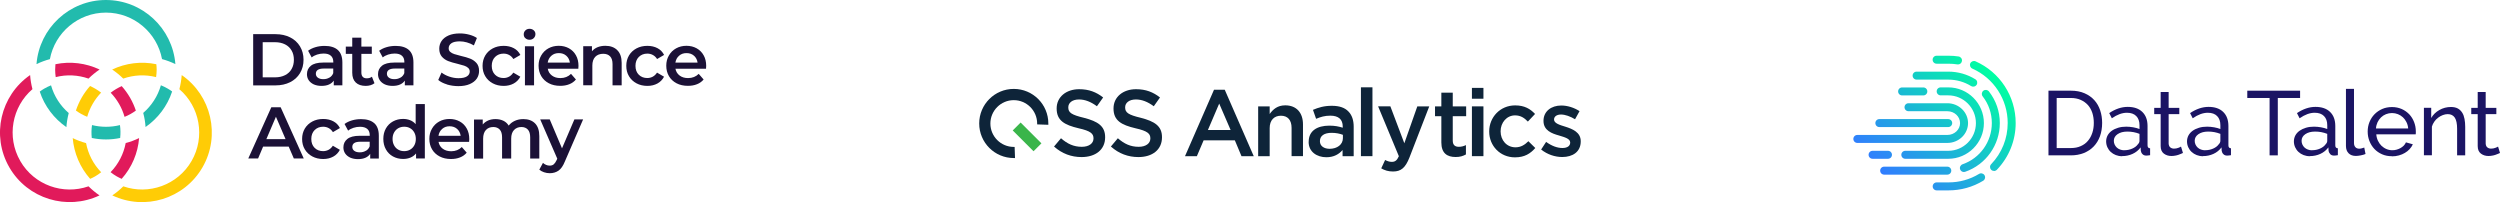 <?xml version="1.0" encoding="UTF-8"?>
<svg id="Layer_2" data-name="Layer 2" xmlns="http://www.w3.org/2000/svg" xmlns:xlink="http://www.w3.org/1999/xlink" viewBox="0 0 438.34 35.43">
  <defs>
    <style>
      .cls-1 {
        fill: #3ab54a;
      }

      .cls-2 {
        fill: #ffcc06;
      }

      .cls-3 {
        fill: #0e2439;
      }

      .cls-4 {
        fill: #22bbad;
      }

      .cls-5 {
        fill: #e11a5b;
      }

      .cls-6 {
        fill: #1b1464;
      }

      .cls-7 {
        fill: url(#linear-gradient);
      }

      .cls-8 {
        fill: #1b1136;
      }
    </style>
    <linearGradient id="linear-gradient" x1="331.79" y1="32.31" x2="350.43" y2="13.67" gradientUnits="userSpaceOnUse">
      <stop offset="0" stop-color="#317cff"/>
      <stop offset="1" stop-color="#00ffa2"/>
    </linearGradient>
  </defs>
  <g id="Layer_1-2" data-name="Layer 1">
    <g>
      <g>
        <path class="cls-4" d="M8.74,10.37c-.81,.22-1.59,.51-2.34,.87C6.89,4.96,12.16,0,18.57,0s11.68,4.96,12.18,11.24c-.75-.37-1.54-.66-2.34-.88-.87-4.63-4.95-8.15-9.83-8.15s-8.96,3.52-9.83,8.15Zm21.44,5.67c-.26-.19-.52-.36-.8-.52-.38-.22-.77-.41-1.17-.57-.54,1.91-1.64,3.58-3.1,4.85,.22,.81,.36,1.64,.41,2.47,2.16-1.5,3.82-3.68,4.66-6.23Zm-9.15,5.89c-.78,.2-1.61,.3-2.45,.3s-1.67-.11-2.45-.3c-.11,.75-.12,1.51-.04,2.26,.8,.17,1.64,.26,2.49,.26s1.69-.09,2.49-.26c.08-.76,.07-1.52-.04-2.26Zm-12.08-6.97c-.4,.16-.8,.35-1.18,.57-.28,.16-.55,.34-.8,.53,.84,2.55,2.5,4.73,4.67,6.23,.06-.83,.2-1.66,.41-2.47-1.46-1.26-2.56-2.94-3.1-4.85Z"/>
        <path class="cls-5" d="M15.52,13.78c-1.83-.64-3.83-.75-5.75-.26-.06-.42-.1-.86-.1-1.3,0-.32,.02-.64,.05-.96,2.63-.55,5.36-.2,7.74,.93-.69,.47-1.35,1-1.94,1.59Zm3.88,2.47c.56,.58,1.06,1.24,1.48,1.97,.42,.73,.74,1.49,.96,2.27,.7-.28,1.37-.65,1.98-1.1-.26-.78-.6-1.54-1.02-2.27-.43-.74-.92-1.41-1.46-2.02-.69,.31-1.34,.7-1.94,1.16Zm1.93,15.11c1.79-2,2.85-4.53,3.06-7.15-.75,.36-1.53,.66-2.35,.87-.36,1.9-1.27,3.69-2.65,5.11,.34,.27,.7,.52,1.07,.73,.28,.16,.57,.3,.86,.43ZM3.55,28.22c-2.44-4.23-1.43-9.51,2.14-12.59-.21-.8-.35-1.62-.41-2.47C.09,16.74-1.57,23.78,1.63,29.33c3.2,5.55,10.13,7.63,15.82,4.93-.7-.47-1.34-1.01-1.93-1.59-4.45,1.56-9.53-.21-11.97-4.44Z"/>
        <path class="cls-2" d="M15.29,20.48c-.7-.28-1.37-.65-1.98-1.1,.26-.78,.6-1.54,1.02-2.28,.43-.74,.92-1.41,1.46-2.02,.69,.31,1.34,.7,1.94,1.16-.56,.58-1.06,1.24-1.48,1.97-.42,.73-.74,1.49-.96,2.27Zm12.08-6.96c.06-.42,.1-.86,.1-1.3,0-.32-.02-.64-.06-.96-2.63-.55-5.35-.2-7.74,.93,.69,.47,1.35,1,1.94,1.59,1.83-.64,3.83-.75,5.75-.26Zm4.49-.35c-.06,.85-.2,1.67-.41,2.47,3.58,3.07,4.58,8.36,2.14,12.59-2.44,4.23-7.53,6-11.97,4.44-.59,.59-1.23,1.12-1.93,1.59,5.69,2.71,12.62,.62,15.82-4.93,3.2-5.55,1.54-12.59-3.64-16.16ZM12.75,24.21c.22,2.62,1.28,5.15,3.06,7.15,.29-.13,.58-.27,.86-.43,.38-.22,.74-.47,1.07-.73-1.38-1.42-2.29-3.21-2.65-5.11-.81-.22-1.6-.51-2.35-.88Z"/>
        <g>
          <path class="cls-8" d="M44.39,5.99h3.93c.96,0,1.81,.19,2.55,.56s1.32,.9,1.73,1.58,.62,1.46,.62,2.35-.21,1.67-.62,2.35-.99,1.21-1.73,1.58c-.74,.37-1.59,.56-2.55,.56h-3.93V5.99Zm3.85,7.57c.66,0,1.24-.13,1.74-.38,.5-.25,.89-.61,1.15-1.08,.27-.47,.4-1.01,.4-1.62s-.13-1.16-.4-1.62c-.27-.47-.65-.83-1.15-1.08-.5-.25-1.08-.38-1.74-.38h-2.18v6.16h2.18Z"/>
          <path class="cls-8" d="M59.23,8.76c.53,.48,.8,1.21,.8,2.19v4.01h-1.51v-.83c-.2,.3-.48,.53-.84,.69-.36,.16-.8,.24-1.31,.24s-.96-.09-1.35-.26c-.38-.18-.68-.42-.89-.73-.21-.31-.31-.66-.31-1.06,0-.62,.23-1.11,.69-1.48,.46-.37,1.18-.56,2.16-.56h1.77v-.1c0-.48-.14-.85-.43-1.1-.29-.26-.71-.38-1.28-.38-.38,0-.76,.06-1.14,.18-.37,.12-.69,.29-.94,.5l-.63-1.17c.36-.27,.79-.48,1.3-.63,.5-.15,1.04-.22,1.6-.22,1.01,0,1.78,.24,2.32,.72Zm-1.46,4.85c.31-.18,.53-.45,.66-.79v-.8h-1.66c-.92,0-1.39,.3-1.39,.91,0,.29,.12,.52,.35,.69,.23,.17,.55,.26,.96,.26s.76-.09,1.07-.28Z"/>
          <path class="cls-8" d="M65.66,14.59c-.19,.15-.42,.27-.69,.35-.27,.08-.55,.12-.85,.12-.75,0-1.33-.2-1.74-.59-.41-.39-.62-.97-.62-1.72v-3.3h-1.13v-1.28h1.13v-1.57h1.6v1.57h1.83v1.28h-1.83v3.26c0,.33,.08,.59,.24,.76,.16,.18,.4,.26,.71,.26,.36,0,.66-.09,.9-.28l.45,1.14Z"/>
          <path class="cls-8" d="M71.69,8.76c.53,.48,.8,1.21,.8,2.19v4.01h-1.51v-.83c-.2,.3-.48,.53-.84,.69-.36,.16-.8,.24-1.31,.24s-.96-.09-1.35-.26c-.38-.18-.68-.42-.89-.73-.21-.31-.31-.66-.31-1.06,0-.62,.23-1.11,.69-1.48,.46-.37,1.18-.56,2.16-.56h1.77v-.1c0-.48-.14-.85-.43-1.1-.29-.26-.71-.38-1.28-.38-.38,0-.76,.06-1.14,.18-.37,.12-.69,.29-.94,.5l-.63-1.17c.36-.27,.79-.48,1.3-.63,.5-.15,1.04-.22,1.6-.22,1.01,0,1.78,.24,2.32,.72Zm-1.46,4.85c.31-.18,.53-.45,.66-.79v-.8h-1.66c-.92,0-1.39,.3-1.39,.91,0,.29,.12,.52,.35,.69,.23,.17,.55,.26,.96,.26s.76-.09,1.07-.28Z"/>
          <path class="cls-8" d="M78.37,14.8c-.65-.2-1.16-.46-1.53-.78l.58-1.3c.37,.29,.82,.53,1.35,.71,.53,.18,1.07,.28,1.61,.28,.67,0,1.17-.11,1.49-.32,.33-.21,.49-.5,.49-.85,0-.26-.09-.47-.28-.64-.18-.17-.42-.3-.7-.39-.28-.09-.67-.2-1.15-.32-.68-.16-1.24-.32-1.66-.49s-.79-.42-1.09-.76c-.3-.35-.46-.81-.46-1.4,0-.5,.13-.95,.4-1.35,.27-.41,.68-.73,1.22-.97,.54-.24,1.21-.36,1.99-.36,.55,0,1.09,.07,1.62,.21,.53,.14,.99,.33,1.37,.59l-.53,1.3c-.39-.23-.8-.41-1.23-.53-.43-.12-.84-.18-1.24-.18-.66,0-1.15,.11-1.47,.33-.32,.22-.48,.52-.48,.89,0,.26,.09,.47,.28,.63,.18,.16,.42,.29,.7,.38,.28,.09,.67,.2,1.15,.32,.67,.15,1.21,.31,1.64,.48,.43,.17,.79,.42,1.1,.76,.3,.34,.46,.8,.46,1.39,0,.5-.13,.95-.4,1.35-.27,.4-.68,.72-1.23,.96-.55,.24-1.21,.36-2,.36-.69,0-1.36-.1-2.01-.29Z"/>
          <path class="cls-8" d="M86.4,14.61c-.56-.3-1.01-.72-1.32-1.25-.32-.53-.47-1.14-.47-1.82s.16-1.28,.47-1.81c.32-.53,.75-.94,1.31-1.24,.56-.3,1.2-.45,1.92-.45,.68,0,1.27,.14,1.78,.41,.51,.27,.89,.67,1.15,1.18l-1.23,.72c-.2-.32-.44-.55-.74-.71-.29-.16-.62-.24-.97-.24-.6,0-1.09,.19-1.49,.58-.39,.39-.59,.91-.59,1.56s.19,1.17,.58,1.56,.89,.58,1.49,.58c.35,0,.67-.08,.97-.24,.29-.16,.54-.4,.74-.71l1.23,.72c-.27,.51-.65,.91-1.16,1.19-.51,.28-1.1,.42-1.76,.42-.71,0-1.35-.15-1.91-.45Z"/>
          <path class="cls-8" d="M92.12,6.71c-.2-.18-.29-.41-.29-.69s.1-.5,.29-.69,.44-.28,.73-.28,.53,.09,.73,.26c.2,.18,.3,.4,.3,.66,0,.28-.1,.52-.29,.71-.19,.19-.44,.29-.74,.29s-.53-.09-.73-.28Zm-.08,1.4h1.6v6.85h-1.6v-6.85Z"/>
          <path class="cls-8" d="M101.42,12.05h-5.38c.09,.5,.34,.9,.74,1.2,.4,.3,.89,.44,1.48,.44,.75,0,1.37-.25,1.86-.74l.86,.99c-.31,.37-.7,.65-1.17,.83-.47,.19-1,.28-1.59,.28-.75,0-1.42-.15-1.99-.45-.57-.3-1.02-.72-1.33-1.25-.31-.53-.47-1.14-.47-1.82s.15-1.27,.46-1.8c.3-.53,.72-.95,1.26-1.25,.54-.3,1.15-.45,1.82-.45s1.26,.15,1.79,.44c.53,.3,.94,.71,1.23,1.24,.3,.53,.44,1.15,.44,1.85,0,.11,0,.27-.03,.47Zm-4.74-2.28c-.35,.3-.57,.71-.65,1.21h3.89c-.07-.5-.28-.9-.63-1.21-.35-.31-.79-.46-1.31-.46s-.95,.15-1.3,.46Z"/>
          <path class="cls-8" d="M108.22,8.79c.52,.5,.78,1.25,.78,2.24v3.93h-1.6v-3.72c0-.6-.14-1.05-.42-1.35-.28-.3-.68-.46-1.21-.46-.59,0-1.06,.18-1.4,.53-.34,.36-.51,.87-.51,1.53v3.46h-1.6v-6.85h1.53v.89c.27-.32,.6-.56,1-.72,.4-.16,.85-.24,1.36-.24,.86,0,1.56,.25,2.08,.76Z"/>
          <path class="cls-8" d="M111.6,14.61c-.56-.3-1.01-.72-1.32-1.25-.32-.53-.47-1.14-.47-1.82s.16-1.28,.47-1.81c.32-.53,.75-.94,1.31-1.24,.56-.3,1.2-.45,1.92-.45,.68,0,1.27,.14,1.78,.41,.51,.27,.89,.67,1.15,1.18l-1.23,.72c-.2-.32-.44-.55-.74-.71-.29-.16-.62-.24-.97-.24-.6,0-1.09,.19-1.49,.58-.39,.39-.59,.91-.59,1.56s.19,1.17,.58,1.56c.39,.39,.89,.58,1.49,.58,.35,0,.67-.08,.97-.24,.29-.16,.54-.4,.74-.71l1.23,.72c-.27,.51-.65,.91-1.16,1.19-.51,.28-1.1,.42-1.76,.42-.71,0-1.35-.15-1.91-.45Z"/>
          <path class="cls-8" d="M123.81,12.05h-5.38c.09,.5,.34,.9,.74,1.2,.4,.3,.89,.44,1.48,.44,.75,0,1.37-.25,1.86-.74l.86,.99c-.31,.37-.7,.65-1.17,.83-.47,.19-1,.28-1.59,.28-.75,0-1.42-.15-1.99-.45-.57-.3-1.02-.72-1.33-1.25-.31-.53-.47-1.14-.47-1.82s.15-1.27,.46-1.8c.3-.53,.72-.95,1.26-1.25,.54-.3,1.15-.45,1.82-.45s1.26,.15,1.79,.44c.53,.3,.94,.71,1.23,1.24,.3,.53,.44,1.15,.44,1.85,0,.11,0,.27-.03,.47Zm-4.74-2.28c-.35,.3-.57,.71-.65,1.21h3.89c-.07-.5-.28-.9-.63-1.21-.35-.31-.79-.46-1.31-.46s-.95,.15-1.3,.46Z"/>
          <path class="cls-8" d="M50.62,25.71h-4.49l-.88,2.08h-1.72l4.04-8.98h1.64l4.05,8.98h-1.74l-.9-2.08Zm-.55-1.31l-1.69-3.93-1.68,3.93h3.37Z"/>
          <path class="cls-8" d="M54.76,27.43c-.56-.3-1.01-.72-1.32-1.25-.32-.53-.47-1.14-.47-1.82s.16-1.28,.47-1.81c.32-.53,.75-.94,1.31-1.24,.56-.3,1.2-.45,1.92-.45,.68,0,1.27,.14,1.78,.41,.51,.27,.89,.67,1.15,1.18l-1.23,.72c-.2-.32-.44-.55-.74-.71-.29-.16-.62-.24-.97-.24-.6,0-1.09,.19-1.49,.58-.39,.39-.59,.91-.59,1.56s.19,1.17,.58,1.56c.39,.39,.89,.58,1.49,.58,.35,0,.67-.08,.97-.24,.29-.16,.54-.4,.74-.71l1.23,.72c-.27,.51-.65,.91-1.16,1.19-.51,.28-1.1,.42-1.76,.42-.71,0-1.35-.15-1.91-.45Z"/>
          <path class="cls-8" d="M65.62,21.59c.53,.48,.8,1.21,.8,2.19v4.02h-1.51v-.83c-.2,.3-.48,.53-.84,.69-.36,.16-.8,.24-1.31,.24s-.96-.09-1.35-.26c-.38-.18-.68-.42-.89-.73-.21-.31-.31-.67-.31-1.06,0-.62,.23-1.11,.69-1.48,.46-.37,1.18-.56,2.16-.56h1.77v-.1c0-.48-.14-.85-.43-1.1s-.71-.38-1.28-.38c-.38,0-.76,.06-1.14,.18-.37,.12-.69,.29-.94,.5l-.63-1.17c.36-.27,.79-.48,1.3-.63,.5-.15,1.04-.22,1.6-.22,1.01,0,1.78,.24,2.32,.72Zm-1.46,4.85c.31-.18,.53-.45,.66-.79v-.8h-1.66c-.92,0-1.39,.3-1.39,.91,0,.29,.12,.52,.35,.69,.23,.17,.55,.26,.96,.26s.76-.09,1.07-.28Z"/>
          <path class="cls-8" d="M74.49,18.27v9.52h-1.54v-.89c-.27,.33-.59,.57-.98,.73-.39,.16-.82,.24-1.29,.24-.66,0-1.25-.15-1.78-.44-.53-.29-.94-.7-1.24-1.24-.3-.53-.45-1.15-.45-1.84s.15-1.3,.45-1.83c.3-.53,.71-.94,1.24-1.23,.53-.29,1.12-.44,1.78-.44,.45,0,.87,.08,1.24,.23,.38,.15,.7,.38,.96,.69v-3.52h1.6Zm-2.58,7.97c.31-.18,.55-.43,.73-.75,.18-.32,.27-.7,.27-1.13s-.09-.8-.27-1.13c-.18-.32-.42-.58-.73-.75-.31-.18-.65-.26-1.04-.26s-.73,.09-1.04,.26c-.31,.18-.55,.43-.73,.75-.18,.33-.27,.7-.27,1.13s.09,.8,.27,1.13c.18,.33,.42,.58,.73,.75,.31,.18,.65,.26,1.04,.26s.73-.09,1.04-.26Z"/>
          <path class="cls-8" d="M82.27,24.88h-5.38c.09,.5,.34,.9,.74,1.2,.4,.29,.89,.44,1.48,.44,.75,0,1.37-.25,1.86-.74l.86,.99c-.31,.37-.7,.65-1.17,.83-.47,.19-1,.28-1.59,.28-.75,0-1.42-.15-1.99-.45-.57-.3-1.02-.72-1.33-1.25-.31-.53-.47-1.14-.47-1.82s.15-1.27,.46-1.8c.3-.53,.72-.95,1.26-1.25,.54-.3,1.15-.45,1.82-.45s1.26,.15,1.79,.44c.53,.29,.94,.71,1.23,1.24,.3,.53,.44,1.15,.44,1.85,0,.11,0,.27-.03,.47Zm-4.74-2.28c-.35,.3-.57,.71-.65,1.21h3.89c-.07-.5-.28-.9-.63-1.21-.35-.31-.79-.46-1.31-.46s-.95,.15-1.3,.46Z"/>
          <path class="cls-8" d="M93.8,21.62c.5,.5,.76,1.25,.76,2.25v3.93h-1.6v-3.72c0-.6-.13-1.05-.4-1.35-.27-.3-.65-.46-1.14-.46-.54,0-.97,.18-1.3,.53-.33,.35-.49,.86-.49,1.52v3.48h-1.6v-3.72c0-.6-.13-1.05-.4-1.35-.27-.3-.65-.46-1.14-.46-.55,0-.98,.18-1.3,.53-.32,.35-.48,.86-.48,1.53v3.48h-1.6v-6.85h1.53v.87c.26-.31,.58-.54,.96-.71,.38-.16,.81-.24,1.28-.24,.51,0,.97,.1,1.37,.29,.4,.19,.71,.48,.94,.85,.28-.36,.65-.64,1.09-.84,.44-.2,.94-.3,1.48-.3,.86,0,1.55,.25,2.05,.75Z"/>
          <path class="cls-8" d="M102.24,20.94l-3.21,7.4c-.3,.74-.66,1.27-1.09,1.57-.43,.3-.95,.46-1.55,.46-.34,0-.68-.06-1.01-.17-.33-.11-.61-.27-.82-.46l.64-1.18c.15,.15,.34,.26,.55,.35,.21,.09,.42,.13,.63,.13,.28,0,.52-.07,.7-.22,.18-.15,.35-.39,.51-.73l.12-.27-2.99-6.88h1.67l2.15,5.07,2.17-5.07h1.54Z"/>
        </g>
      </g>
      <g>
        <g>
          <rect class="cls-1" x="179.1" y="21.43" width="1.96" height="5.16" transform="translate(35.77 134.36) rotate(-45)"/>
          <path class="cls-3" d="M177.97,27.72l-.07-1.96c-.05,0-.1,0-.15,0-2.26,0-4.1-1.84-4.1-4.1s1.84-4.1,4.1-4.1c2.26,0,4.1,1.84,4.1,4.1,0,.05,0,.1,0,.15l1.96,.07c0-.08,0-.15,0-.23,0-3.35-2.71-6.06-6.06-6.06s-6.06,2.71-6.06,6.06c0,3.35,2.71,6.06,6.06,6.06,.08,0,.15,0,.23,0Z"/>
        </g>
        <path class="cls-3" d="M184.81,25.69l1.22-1.45c1.12,.98,2.22,1.5,3.65,1.5,1.26,0,2.05-.6,2.05-1.45v-.03c0-.81-.46-1.29-2.61-1.77-2.46-.58-3.85-1.34-3.85-3.46v-.03c0-1.98,1.65-3.36,3.95-3.36,1.7,0,3.01,.51,4.2,1.45l-1.09,1.54c-1.06-.78-2.08-1.19-3.14-1.19-1.19,0-1.88,.6-1.88,1.37v.03c0,.89,.53,1.29,2.76,1.82,2.43,.63,3.7,1.45,3.7,3.39v.03c0,2.18-1.7,3.46-4.13,3.46-1.79,0-3.44-.6-4.83-1.85Z"/>
        <path class="cls-3" d="M194.78,25.69l1.22-1.45c1.12,.98,2.22,1.5,3.65,1.5,1.26,0,2.05-.6,2.05-1.45v-.03c0-.81-.46-1.29-2.61-1.77-2.46-.58-3.85-1.34-3.85-3.46v-.03c0-1.98,1.65-3.36,3.95-3.36,1.7,0,3.01,.51,4.2,1.45l-1.09,1.54c-1.06-.78-2.08-1.19-3.14-1.19-1.19,0-1.88,.6-1.88,1.37v.03c0,.89,.53,1.29,2.76,1.82,2.43,.63,3.7,1.45,3.7,3.39v.03c0,2.18-1.7,3.46-4.13,3.46-1.79,0-3.44-.6-4.83-1.85Z"/>
        <path class="cls-3" d="M212.86,15.73h1.88l5.09,11.66h-2.15l-1.17-2.79h-5.47l-1.19,2.79h-2.08l5.09-11.66Zm2.91,7.06l-2-4.63-1.98,4.63h3.98Z"/>
        <path class="cls-3" d="M220.6,18.65h2.02v1.34c.58-.81,1.36-1.52,2.73-1.52,1.98,0,3.11,1.31,3.11,3.34v5.57h-2v-4.96c0-1.37-.68-2.13-1.87-2.13s-1.97,.79-1.97,2.17v4.93h-2.02v-8.73Z"/>
        <path class="cls-3" d="M229.46,24.87v-.03c0-1.9,1.49-2.81,3.62-2.81,.99,0,1.67,.15,2.35,.36v-.21c0-1.26-.76-1.9-2.17-1.9-.99,0-1.7,.22-2.5,.55l-.55-1.57c.98-.41,1.92-.71,3.31-.71,1.31,0,2.27,.33,2.89,.98,.64,.64,.94,1.55,.94,2.69v5.17h-1.95v-1.09c-.6,.71-1.5,1.27-2.84,1.27-1.64,0-3.11-.93-3.11-2.69Zm6-.63v-.6c-.51-.2-1.19-.35-1.98-.35-1.31,0-2.05,.53-2.05,1.45v.03c0,.84,.73,1.32,1.7,1.32,1.32,0,2.33-.74,2.33-1.87Z"/>
        <path class="cls-3" d="M238.62,15.31h2.02v12.07h-2.02V15.31Z"/>
        <path class="cls-3" d="M248.52,18.65h2.08l-3.47,8.96c-.71,1.8-1.47,2.46-2.88,2.46-.84,0-1.45-.2-2.07-.55l.68-1.47c.38,.2,.76,.33,1.17,.33,.58,0,.91-.25,1.24-.99l-3.64-8.75h2.15l2.45,6.48,2.28-6.48Z"/>
        <path class="cls-3" d="M252.72,24.97v-4.6h-1.11v-1.72h1.11v-2.4h2v2.4h2.35v1.72h-2.35v4.28c0,.78,.4,1.09,1.07,1.09,.43,0,.84-.1,1.24-.3v1.64c-.51,.28-1.03,.45-1.8,.45-1.47,0-2.51-.64-2.51-2.56Z"/>
        <path class="cls-3" d="M258.08,15.41h2.02v1.9h-2.02v-1.9Zm0,3.24h2.02v8.73h-2.02v-8.73Z"/>
        <path class="cls-3" d="M261.11,23.07v-.03c0-2.48,1.92-4.56,4.55-4.56,1.64,0,2.65,.61,3.49,1.5l-1.26,1.34c-.61-.64-1.26-1.09-2.25-1.09-1.45,0-2.53,1.26-2.53,2.78v.03c0,1.55,1.07,2.79,2.61,2.79,.94,0,1.62-.43,2.26-1.07l1.21,1.19c-.86,.98-1.87,1.64-3.57,1.64-2.6,0-4.51-2.03-4.51-4.51Z"/>
        <path class="cls-3" d="M270.2,26.24l.89-1.36c.98,.71,1.95,1.07,2.86,1.07,.86,0,1.36-.36,1.36-.94v-.03c0-.66-.93-.91-1.95-1.22-1.27-.35-2.73-.89-2.73-2.55v-.03c0-1.67,1.37-2.68,3.11-2.68,1.11,0,2.28,.38,3.21,.99l-.79,1.42c-.84-.51-1.74-.83-2.46-.83-.78,0-1.22,.38-1.22,.86v.03c0,.63,.94,.93,1.97,1.24,1.26,.4,2.71,.98,2.71,2.55v.03c0,1.84-1.42,2.74-3.24,2.74-1.26,0-2.6-.43-3.7-1.31Z"/>
      </g>
      <g>
        <g>
          <path class="cls-6" d="M359.17,27.23V15.9h3.93c.9,0,1.7,.15,2.39,.45,.69,.3,1.26,.7,1.72,1.21,.46,.51,.8,1.11,1.03,1.8,.23,.69,.34,1.42,.34,2.19,0,.86-.13,1.64-.38,2.34-.26,.7-.62,1.29-1.1,1.79s-1.06,.88-1.73,1.15c-.68,.27-1.43,.41-2.26,.41h-3.93Zm7.95-5.68c0-.64-.09-1.23-.26-1.76-.18-.54-.44-1-.78-1.38-.35-.38-.77-.68-1.27-.9-.5-.22-1.07-.33-1.71-.33h-2.49v8.78h2.49c.65,0,1.23-.11,1.73-.34,.51-.22,.93-.53,1.26-.93,.34-.39,.59-.86,.77-1.4,.18-.54,.26-1.12,.26-1.75Z"/>
          <path class="cls-6" d="M372.08,27.39c-.39,0-.76-.07-1.1-.2-.34-.13-.64-.32-.89-.55-.25-.23-.45-.51-.59-.82-.14-.31-.22-.66-.22-1.03s.09-.73,.26-1.05c.17-.31,.41-.58,.73-.81s.69-.4,1.12-.53c.43-.13,.9-.19,1.41-.19,.4,0,.81,.04,1.23,.11,.41,.07,.78,.18,1.1,.3v-.67c0-.68-.19-1.22-.57-1.6-.38-.39-.93-.58-1.63-.58-.84,0-1.72,.32-2.65,.97l-.46-.91c1.07-.72,2.15-1.09,3.24-1.09s1.95,.29,2.56,.88c.61,.59,.92,1.41,.92,2.47v3.4c0,.33,.15,.5,.45,.51v1.21c-.15,.02-.27,.04-.37,.05-.1,.01-.2,.02-.3,.02-.28,0-.5-.08-.66-.25-.17-.16-.26-.36-.3-.6l-.03-.59c-.37,.5-.84,.88-1.41,1.14-.57,.26-1.18,.39-1.83,.39Zm.37-1.05c.5,0,.97-.09,1.4-.28,.43-.19,.76-.43,.98-.74,.2-.2,.3-.41,.3-.62v-1.23c-.68-.27-1.39-.4-2.12-.4s-1.27,.15-1.72,.45c-.44,.3-.66,.69-.66,1.17,0,.23,.05,.45,.14,.65,.09,.2,.22,.38,.38,.53,.16,.15,.36,.27,.58,.35s.46,.13,.72,.13Z"/>
          <path class="cls-6" d="M386.26,27.39c-.39,0-.76-.07-1.1-.2-.34-.13-.64-.32-.89-.55-.25-.23-.45-.51-.59-.82-.14-.31-.22-.66-.22-1.03s.09-.73,.26-1.05c.17-.31,.41-.58,.73-.81s.69-.4,1.12-.53c.43-.13,.9-.19,1.41-.19,.4,0,.81,.04,1.23,.11,.41,.07,.78,.18,1.1,.3v-.67c0-.68-.19-1.22-.57-1.6-.38-.39-.93-.58-1.63-.58-.84,0-1.72,.32-2.65,.97l-.46-.91c1.07-.72,2.15-1.09,3.24-1.09s1.95,.29,2.56,.88c.61,.59,.92,1.41,.92,2.47v3.4c0,.33,.15,.5,.45,.51v1.21c-.15,.02-.27,.04-.37,.05-.1,.01-.2,.02-.3,.02-.28,0-.5-.08-.66-.25-.17-.16-.26-.36-.3-.6l-.03-.59c-.37,.5-.84,.88-1.41,1.14-.57,.26-1.18,.39-1.83,.39Zm.37-1.05c.5,0,.97-.09,1.4-.28,.43-.19,.76-.43,.98-.74,.2-.2,.3-.41,.3-.62v-1.23c-.68-.27-1.39-.4-2.12-.4s-1.27,.15-1.72,.45c-.44,.3-.66,.69-.66,1.17,0,.23,.05,.45,.14,.65,.09,.2,.22,.38,.38,.53,.16,.15,.36,.27,.58,.35s.46,.13,.72,.13Z"/>
          <path class="cls-6" d="M382.75,26.82c-.09,.04-.2,.09-.34,.15-.14,.06-.3,.12-.47,.18-.18,.06-.37,.11-.57,.14-.21,.04-.42,.06-.65,.06-.51,0-.95-.14-1.32-.42-.37-.28-.56-.72-.56-1.32v-5.6h-1.13v-1.1h1.13v-2.78h1.4v2.78h1.87v1.1h-1.87v5.17c.02,.31,.12,.53,.3,.67,.18,.14,.39,.21,.64,.21,.28,0,.53-.05,.76-.14,.23-.09,.39-.16,.47-.22l.34,1.12Z"/>
          <path class="cls-6" d="M403.29,17.18h-3.91v10.06h-1.44v-10.06h-3.91v-1.28h9.26v1.28Z"/>
          <path class="cls-6" d="M405,27.39c-.39,0-.76-.07-1.1-.2-.34-.13-.64-.32-.89-.55-.25-.23-.45-.51-.59-.82-.14-.31-.22-.66-.22-1.03s.09-.73,.26-1.05c.17-.31,.41-.58,.73-.81,.31-.22,.69-.4,1.12-.53,.43-.13,.9-.19,1.41-.19,.4,0,.81,.04,1.23,.11,.41,.07,.78,.18,1.1,.3v-.67c0-.68-.19-1.22-.57-1.6-.38-.39-.93-.58-1.63-.58-.84,0-1.72,.32-2.65,.97l-.46-.91c1.07-.72,2.15-1.09,3.24-1.09s1.95,.29,2.56,.88c.61,.59,.92,1.41,.92,2.47v3.4c0,.33,.15,.5,.45,.51v1.21c-.15,.02-.27,.04-.37,.05-.1,.01-.2,.02-.3,.02-.28,0-.5-.08-.66-.25s-.26-.36-.3-.6l-.03-.59c-.37,.5-.84,.88-1.41,1.14-.57,.26-1.18,.39-1.83,.39Zm.37-1.05c.5,0,.97-.09,1.4-.28,.43-.19,.76-.43,.98-.74,.2-.2,.3-.41,.3-.62v-1.23c-.68-.27-1.39-.4-2.12-.4s-1.27,.15-1.72,.45c-.44,.3-.66,.69-.66,1.17,0,.23,.05,.45,.14,.65,.09,.2,.22,.38,.38,.53,.16,.15,.36,.27,.58,.35,.22,.09,.46,.13,.72,.13Z"/>
          <path class="cls-6" d="M411.34,15.58h1.4v9.5c0,.31,.08,.55,.25,.73,.16,.18,.4,.26,.69,.26,.12,0,.26-.02,.41-.06,.16-.04,.31-.08,.45-.14l.22,1.13c-.23,.1-.51,.18-.83,.24-.32,.06-.6,.1-.85,.1-.54,0-.97-.15-1.28-.46-.31-.31-.47-.74-.47-1.29V15.58Z"/>
          <path class="cls-6" d="M419.38,27.39c-.63,0-1.2-.11-1.72-.34-.52-.23-.97-.54-1.34-.93-.37-.39-.66-.85-.87-1.38-.21-.53-.31-1.08-.31-1.67s.1-1.14,.31-1.66c.21-.52,.5-.98,.88-1.37,.38-.39,.83-.7,1.35-.93,.52-.23,1.1-.34,1.72-.34s1.2,.12,1.72,.35c.52,.23,.95,.55,1.32,.93,.36,.39,.64,.84,.84,1.36s.3,1.05,.3,1.6c0,.12,0,.22,0,.32,0,.1-.01,.17-.02,.22h-6.91c.03,.42,.13,.79,.29,1.13,.16,.34,.37,.63,.62,.88,.26,.24,.55,.44,.87,.57,.32,.14,.67,.21,1.03,.21,.26,0,.51-.03,.75-.1,.24-.07,.47-.16,.69-.28,.21-.12,.4-.26,.57-.43,.16-.17,.29-.36,.38-.57l1.21,.34c-.14,.31-.33,.59-.57,.85-.24,.26-.52,.48-.83,.66-.31,.19-.66,.33-1.05,.44s-.78,.16-1.2,.16Zm2.86-4.88c-.03-.39-.13-.76-.3-1.09-.17-.34-.37-.62-.62-.85-.25-.23-.54-.42-.87-.55-.33-.13-.68-.2-1.05-.2s-.72,.07-1.05,.2c-.33,.13-.62,.32-.87,.56-.25,.24-.45,.52-.61,.85-.15,.33-.25,.69-.28,1.09h5.65Z"/>
          <path class="cls-6" d="M432.22,27.23h-1.4v-4.66c0-.89-.14-1.54-.41-1.95-.27-.4-.68-.61-1.24-.61-.29,0-.57,.06-.86,.17s-.56,.26-.81,.45c-.26,.19-.48,.42-.67,.69-.19,.27-.34,.56-.43,.88v5.03h-1.4v-8.33h1.28v1.79c.33-.58,.81-1.05,1.43-1.4s1.3-.53,2.03-.53c.48,0,.88,.09,1.2,.26,.32,.18,.57,.42,.77,.73s.33,.68,.41,1.11c.08,.43,.12,.89,.12,1.39v4.98Z"/>
          <path class="cls-6" d="M438.34,26.82c-.09,.04-.2,.09-.34,.15-.14,.06-.3,.12-.47,.18-.18,.06-.37,.11-.57,.14-.21,.04-.42,.06-.65,.06-.51,0-.95-.14-1.32-.42-.37-.28-.56-.72-.56-1.32v-5.6h-1.13v-1.1h1.13v-2.78h1.4v2.78h1.87v1.1h-1.87v5.17c.02,.31,.12,.53,.3,.67,.18,.14,.39,.21,.64,.21,.28,0,.53-.05,.76-.14,.23-.09,.39-.16,.47-.22l.34,1.12Z"/>
        </g>
        <path class="cls-7" d="M341.66,33.38h-2.09c-.39,0-.7-.31-.7-.7s.31-.7,.7-.7h2.09c1.89,0,3.73-.51,5.34-1.49,.33-.2,.76-.09,.96,.24,.2,.33,.09,.76-.24,.96-1.83,1.11-3.92,1.69-6.07,1.69m7.97-3.41c-.17,0-.35-.06-.48-.19-.28-.27-.29-.71-.02-.99,1.87-1.95,2.9-4.51,2.9-7.22,0-4.13-2.44-7.88-6.2-9.54-.35-.16-.51-.57-.36-.92,.16-.35,.57-.51,.92-.36,4.28,1.89,7.04,6.13,7.04,10.82,0,3.07-1.17,5.97-3.29,8.19-.14,.14-.32,.22-.51,.22m-6.31-18.69s-.07,0-.11,0c-.51-.08-1.03-.12-1.55-.12h-2.09c-.39,0-.7-.31-.7-.7s.31-.7,.7-.7h2.09c.59,0,1.18,.04,1.76,.13,.38,.06,.65,.41,.59,.8-.05,.35-.35,.6-.69,.6m-1.88,19.32h-11.07c-.39,0-.7-.31-.7-.7s.31-.7,.7-.7h11.07c.39,0,.7,.31,.7,.7s-.31,.7-.7,.7Zm2.91-.46c-.29,0-.56-.18-.66-.47-.13-.37,.07-.76,.43-.89,3.07-1.06,5.13-3.96,5.13-7.22,0-1.72-.56-3.34-1.61-4.69-.24-.3-.18-.74,.12-.98,.31-.24,.74-.18,.98,.12,1.25,1.6,1.91,3.52,1.91,5.55,0,3.85-2.44,7.28-6.07,8.54-.08,.03-.15,.04-.23,.04Zm1.64-14.97c-.13,0-.25-.03-.37-.1-1.2-.74-2.58-1.13-3.99-1.13h-5.57c-.39,0-.7-.31-.7-.7s.31-.7,.7-.7h5.57c1.67,0,3.31,.46,4.73,1.34,.33,.2,.43,.63,.23,.96-.13,.21-.36,.33-.6,.33Zm-4.54,9.87c2,0,3.63-1.56,3.63-3.48s-1.63-3.48-3.63-3.48h-6.81c-.39,0-.7,.31-.7,.7s.31,.7,.7,.7h6.81c1.23,0,2.23,.93,2.23,2.08s-1,2.08-2.23,2.08h-15.78c-.39,0-.7,.31-.7,.7s.31,.7,.7,.7h15.78m.16,2.78h-7.53c-.39,0-.7-.31-.7-.7s.31-.7,.7-.7h7.53c2.68,0,4.85-2.18,4.85-4.86s-2.18-4.86-4.85-4.86h-1.33c-.39,0-.7-.31-.7-.7s.31-.7,.7-.7h1.33c3.45,0,6.25,2.81,6.25,6.26s-2.81,6.26-6.25,6.26Zm-10.57,0h-2.7c-.39,0-.7-.31-.7-.7s.31-.7,.7-.7h2.7c.39,0,.7,.31,.7,.7s-.31,.7-.7,.7Zm6.2-11.11h-3.72c-.39,0-.7-.31-.7-.7s.31-.7,.7-.7h3.72c.39,0,.7,.31,.7,.7s-.31,.7-.7,.7Zm4.36,5.55c.39,0,.7-.31,.7-.7s-.31-.7-.7-.7h-12.07c-.39,0-.7,.31-.7,.7s.31,.7,.7,.7h12.07"/>
      </g>
    </g>
  </g>
</svg>